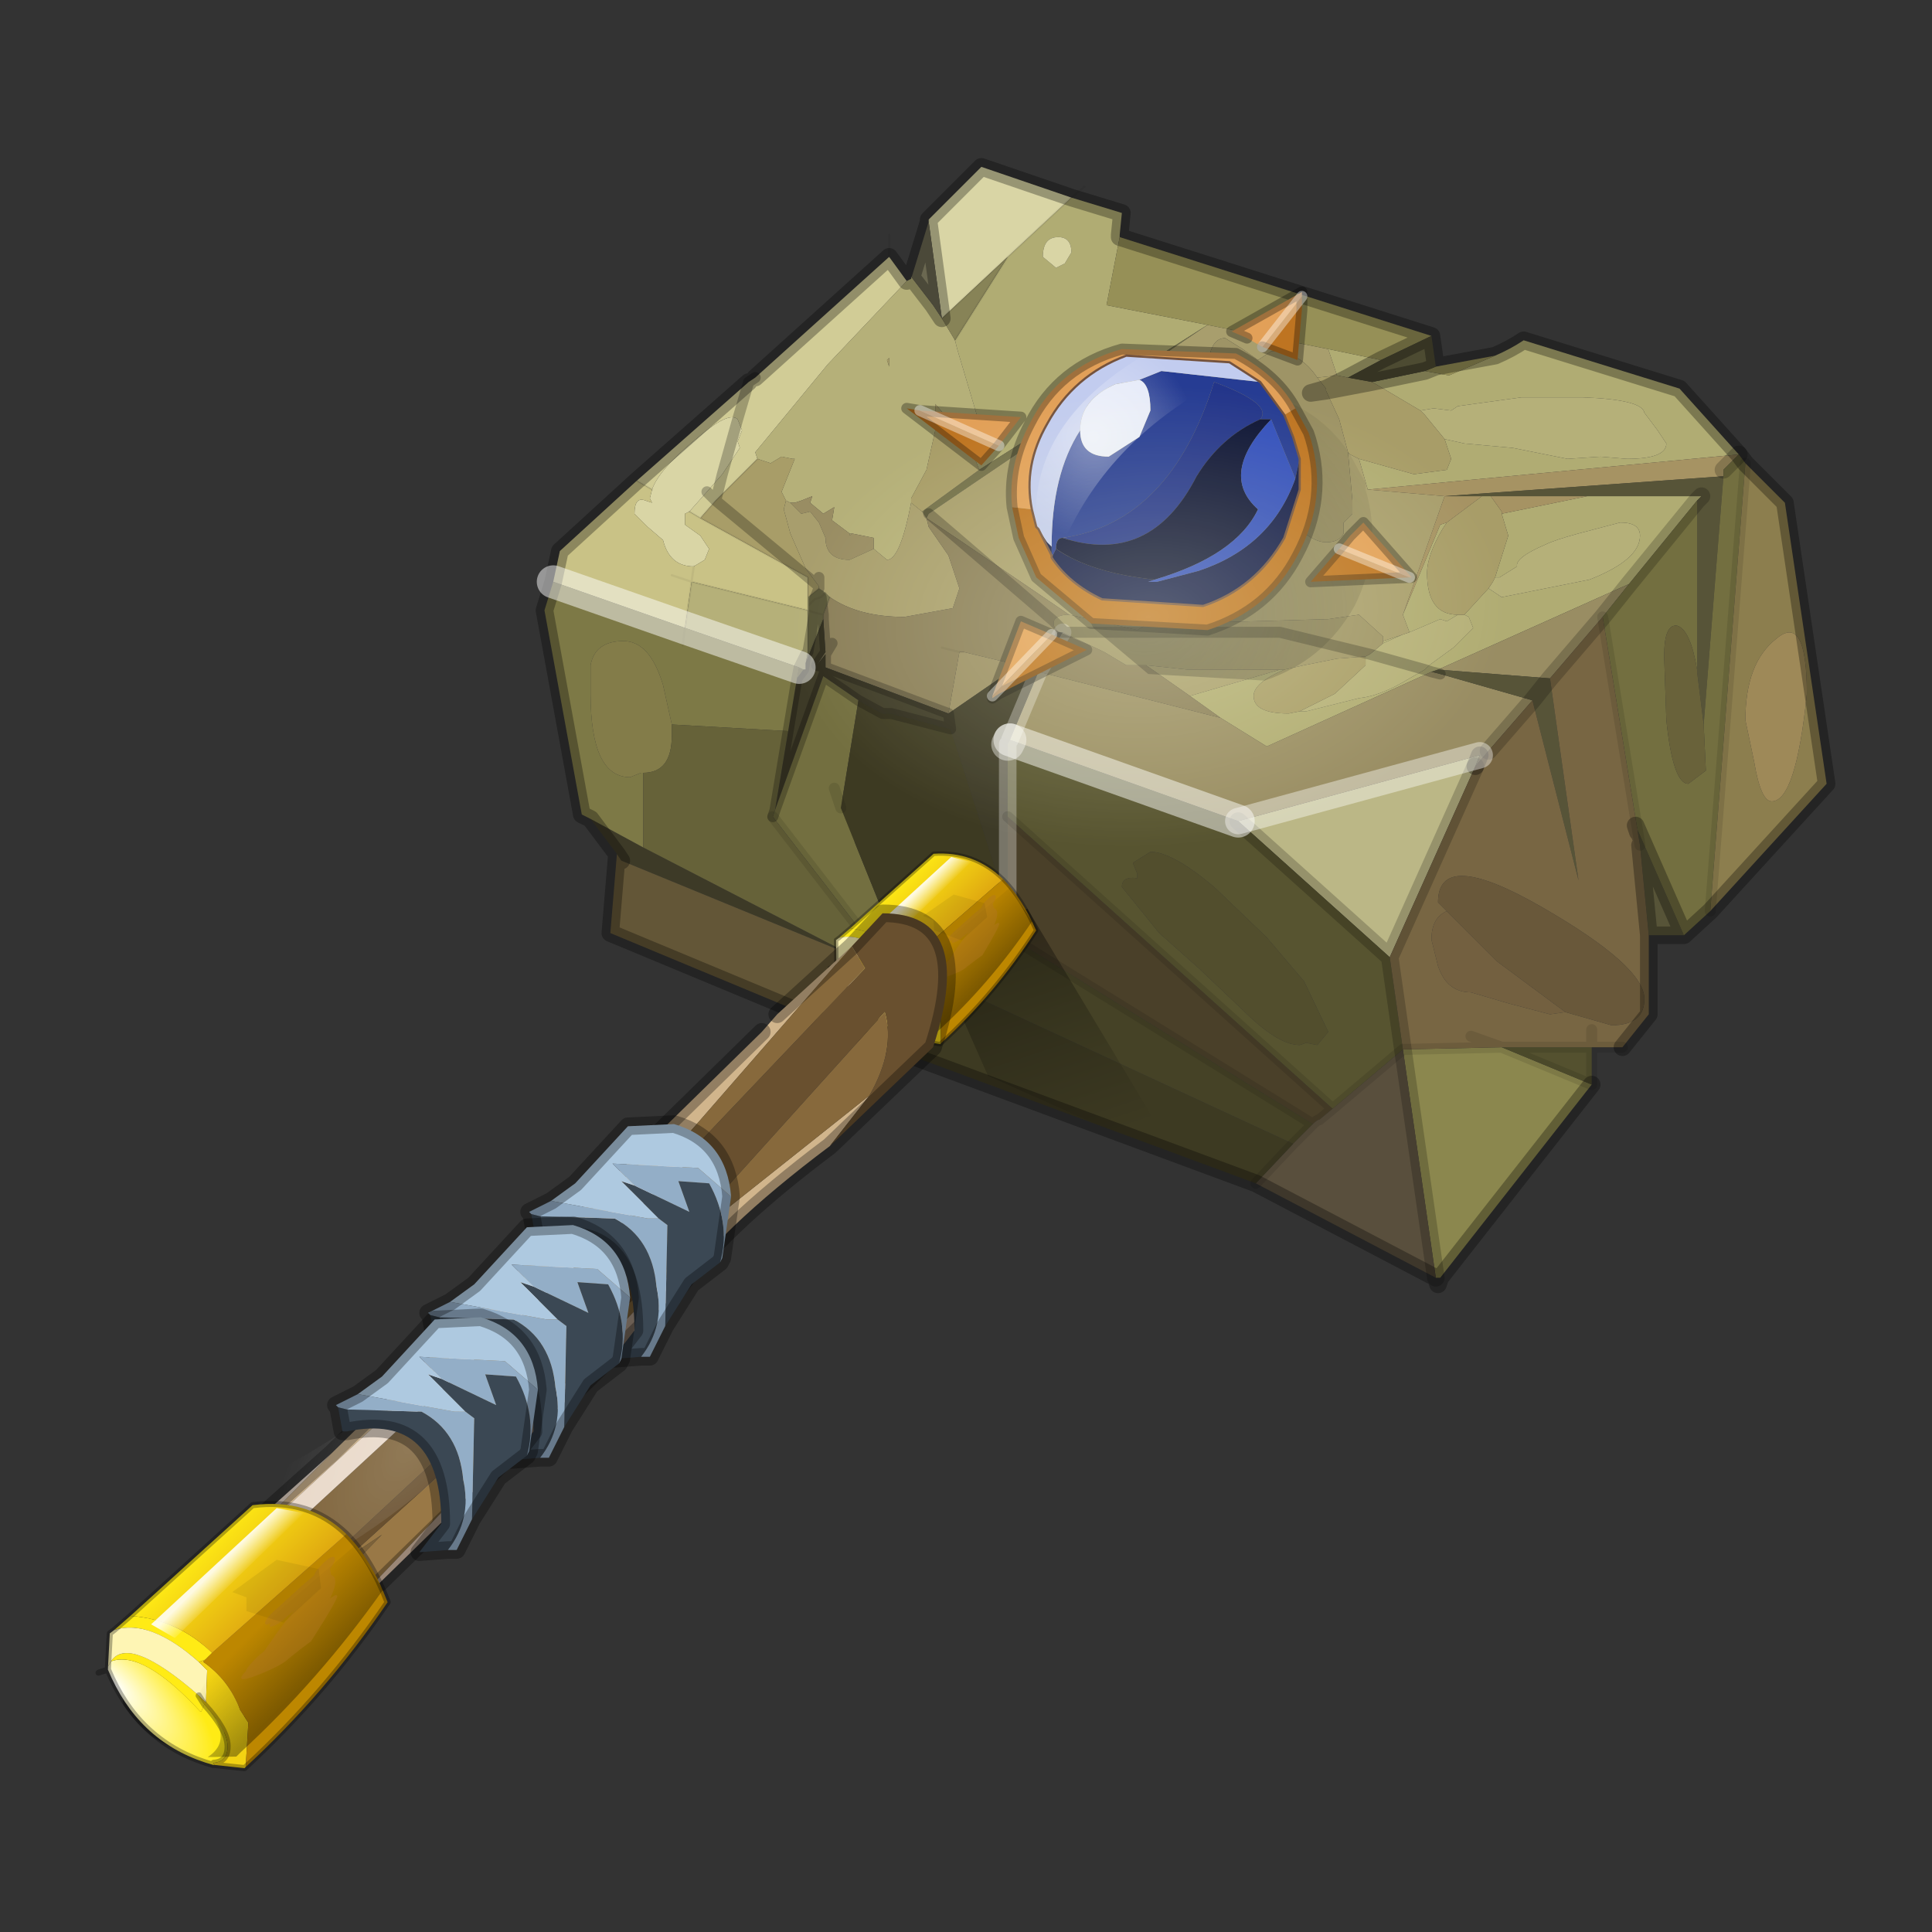 <?xml version="1.0" encoding="UTF-8" standalone="no"?>
<svg xmlns:xlink="http://www.w3.org/1999/xlink" height="440.0px" width="440.0px" xmlns="http://www.w3.org/2000/svg">
  <rect width="100%" height="100%" fill="#333333" stroke="none"/>
  <g transform="matrix(10.0, 0.0, 0.0, 10.0, 0.0, 0.0)">
    <use height="44.0" transform="matrix(1.0, 0.0, 0.0, 1.0, 0.0, 0.0)" width="44.0" xlink:href="#shape0"/>
    <use height="18.0" transform="matrix(0.183, 0.183, 0.173, -0.173, 18.52, 21.857)" width="13.4" xlink:href="#sprite0"/>
    <use height="19.25" transform="matrix(1.0, 0.0, 0.0, 1.0, 2.7, 20.6)" width="19.05" xlink:href="#shape5"/>
    <use height="18.0" transform="matrix(0.237, 0.237, 0.255, -0.255, 1.739, 37.866)" width="13.4" xlink:href="#sprite0"/>
    <use height="31.1" transform="matrix(1.0, 0.0, 0.0, 1.0, 7.45, 4.45)" width="34.15" xlink:href="#shape6"/>
  </g>
  <defs>
    <g id="shape0" transform="matrix(1.0, 0.0, 0.0, 1.0, 0.0, 0.0)">
      <path d="M44.0 44.0 L0.0 44.0 0.0 0.0 44.0 0.0 44.0 44.0" fill="#33cc33" fill-opacity="0.0" fill-rule="evenodd" stroke="none"/>
      <path d="M19.25 19.2 Q18.75 19.2 18.75 18.7 18.75 18.2 19.25 18.2 19.75 18.2 19.75 18.7 19.75 19.2 19.25 19.2" fill="#635f37" fill-rule="evenodd" stroke="none"/>
      <path d="M30.05 25.5 Q30.0 25.5 29.9 25.6 30.0 25.5 30.05 25.5 M18.15 15.45 L18.2 15.2 18.3 15.25 18.15 15.45" fill="#6d6a3d" fill-rule="evenodd" stroke="none"/>
      <path d="M36.25 24.7 L32.8 29.1 32.7 29.1 31.95 23.9 34.2 23.85 36.25 24.7" fill="#8b874e" fill-rule="evenodd" stroke="none"/>
      <path d="M34.05 8.1 Q34.4 7.95 34.7 7.75 L38.25 8.85 39.6 10.35 31.15 11.15 30.95 10.45 32.2 10.8 32.95 10.7 33.05 10.45 32.9 10.0 33.35 10.1 34.45 10.2 35.7 10.45 36.45 10.4 37.05 10.45 Q37.95 10.45 37.95 10.1 L37.75 9.8 37.45 9.4 Q37.4 9.1 36.05 9.05 L34.65 9.05 33.2 9.25 33.05 9.35 32.65 9.3 32.35 9.35 31.25 8.7 32.45 8.45 33.0 8.55 34.05 8.1 M30.45 8.55 L30.25 7.95 31.45 8.2 30.7 8.6 30.45 8.55 M31.5 14.6 L31.95 14.45 31.5 14.65 31.5 14.6 M32.1 14.4 L31.95 14.0 32.8 11.95 32.95 11.9 32.85 12.05 Q32.5 12.65 32.5 13.05 32.5 14.0 33.2 14.0 L32.95 14.15 32.8 14.1 32.45 14.25 32.1 14.4 M36.15 11.3 L38.75 11.3 38.65 11.4 37.1 13.3 32.75 15.25 32.6 15.3 32.45 15.25 32.6 15.3 28.85 17.0 27.8 16.35 27.1 15.85 29.15 15.25 29.25 15.25 Q28.55 15.55 28.55 15.85 28.55 16.25 29.35 16.25 L29.6 16.2 29.75 16.2 30.95 15.9 Q31.45 15.85 32.1 15.45 L32.45 15.25 32.55 15.15 33.1 14.75 33.55 14.3 33.45 14.05 33.35 14.0 33.9 13.4 34.2 13.6 36.2 13.2 Q37.35 12.75 37.35 12.2 37.35 11.9 36.9 11.9 L35.95 12.15 Q35.4 12.3 35.2 12.4 34.5 12.7 34.55 12.9 L34.15 13.15 34.05 13.15 34.35 12.2 34.2 11.7 36.15 11.3 M23.75 5.85 L24.05 6.1 24.25 6.0 24.4 5.75 Q24.4 5.4 24.1 5.4 23.75 5.4 23.75 5.85 M21.75 7.75 L22.95 5.85 24.4 4.5 25.55 4.85 25.5 5.35 25.5 5.4 25.2 6.95 27.5 7.4 22.3 10.7 22.05 10.05 22.1 10.05 22.35 9.8 21.8 7.95 21.75 7.75" fill="#b0ac73" fill-rule="evenodd" stroke="none"/>
      <path d="M33.6 17.45 L31.65 21.8 28.2 18.7 33.7 17.2 33.6 17.45" fill="#bbb786" fill-rule="evenodd" stroke="none"/>
      <path d="M21.15 5.0 L22.35 3.8 24.4 4.5 22.95 5.85 21.45 7.25 21.15 5.05 21.15 5.0 M23.75 5.85 Q23.75 5.4 24.1 5.4 24.4 5.4 24.4 5.75 L24.25 6.0 24.05 6.1 23.75 5.85 M16.8 9.55 L16.9 9.8 16.8 10.05 16.85 10.2 16.45 10.8 16.1 11.2 15.7 11.65 15.6 11.7 15.6 11.95 15.95 12.2 16.15 12.5 16.05 12.75 15.8 12.9 Q15.25 12.9 15.1 12.3 L14.75 12.0 14.45 11.7 Q14.45 11.3 14.7 11.4 L14.85 11.45 14.8 11.35 14.85 11.15 Q15.0 10.7 15.85 10.0 16.6 9.35 16.8 9.55 L16.45 10.8 16.8 9.55" fill="#d9d5a5" fill-rule="evenodd" stroke="none"/>
      <path d="M14.5 10.95 L17.05 8.7 17.2 8.6 20.25 5.85 20.65 6.4 18.85 8.3 17.2 10.3 17.25 10.45 16.3 11.4 16.45 10.8 16.3 11.4 16.1 11.2 16.3 11.4 15.95 11.8 15.7 11.65 16.1 11.2 16.45 10.8 16.85 10.2 16.8 10.05 16.9 9.8 16.8 9.55 Q16.6 9.35 15.85 10.0 15.0 10.7 14.85 11.15 L14.5 10.95 M17.05 8.7 L16.8 9.55 17.05 8.7" fill="#d1cc96" fill-rule="evenodd" stroke="none"/>
      <path d="M31.95 14.45 L32.1 14.4 32.45 14.25 32.8 14.1 32.95 14.15 33.2 14.0 33.35 14.0 33.45 14.05 33.55 14.3 33.1 14.75 32.55 15.15 32.45 15.25 32.1 15.45 Q31.45 15.85 30.95 15.9 L29.75 16.2 29.6 16.2 30.4 15.8 31.1 15.15 31.1 14.95 31.2 14.9 32.45 15.25 31.2 14.9 31.5 14.65 31.95 14.45 M32.35 9.35 L32.65 9.3 33.05 9.35 33.2 9.25 34.65 9.05 36.05 9.05 Q37.4 9.1 37.45 9.4 L37.75 9.8 37.95 10.1 Q37.95 10.45 37.05 10.45 L36.45 10.4 35.7 10.45 34.45 10.2 33.35 10.1 32.9 10.0 32.45 9.45 32.35 9.35 M33.9 13.4 L34.0 13.25 34.05 13.15 34.15 13.15 34.55 12.9 Q34.5 12.7 35.2 12.4 35.4 12.3 35.95 12.15 L36.9 11.9 Q37.35 11.9 37.35 12.2 37.35 12.75 36.2 13.2 L34.2 13.6 33.9 13.4 M20.75 6.35 L20.75 6.3 21.25 6.95 21.45 7.25 21.75 7.75 21.8 7.95 22.35 9.8 22.1 10.05 22.05 10.05 21.6 9.55 21.3 9.2 21.3 9.8 21.1 10.7 20.75 11.35 20.75 11.45 Q20.5 12.75 20.2 12.75 L19.9 12.5 19.9 12.25 19.4 12.15 19.35 12.15 18.95 11.85 19.0 11.55 18.75 11.7 18.45 11.45 18.5 11.3 18.25 11.4 18.1 11.45 18.0 11.45 17.9 11.4 17.8 11.2 18.1 10.45 18.05 10.45 17.8 10.4 17.55 10.55 17.25 10.45 17.2 10.3 18.85 8.3 20.65 6.4 20.75 6.35 M20.25 8.35 L20.25 8.15 20.2 8.2 20.25 8.35 20.25 8.45 20.25 8.35 M15.75 13.25 L18.4 13.9 18.4 14.85 18.35 14.9 18.2 15.2 18.35 14.9 18.4 14.85 18.35 15.1 18.35 15.25 18.3 15.25 18.2 15.2 15.6 14.3 15.75 13.25 M18.3 15.25 L18.35 14.9 18.3 15.25" fill="#b5b079" fill-rule="evenodd" stroke="none"/>
      <path d="M32.75 15.25 L37.1 13.3 36.5 14.05 35.3 15.45 32.75 15.25 M32.6 15.3 L32.8 15.35 34.9 15.95 33.9 17.1 33.6 17.45 33.7 17.2 28.2 18.7 23.0 16.85 23.65 15.3 27.8 16.35 28.85 17.0 32.6 15.3 M20.25 8.35 L20.25 8.45 20.25 8.35 M18.0 11.45 L18.1 11.45 18.25 11.4 18.5 11.3 18.45 11.45 18.75 11.7 19.0 11.55 18.95 11.85 19.35 12.15 19.35 12.2 19.4 12.15 19.9 12.25 19.9 12.5 19.35 12.75 Q18.8 12.75 18.8 12.25 L18.65 11.9 18.45 11.65 18.25 11.7 18.0 11.45 M21.6 16.25 L21.85 14.85 21.95 14.85 23.2 15.15 21.6 16.25" fill="#998d63" fill-rule="evenodd" stroke="none"/>
      <path d="M27.5 7.4 L21.15 11.7 21.1 11.8 21.0 11.65 22.3 10.7 27.5 7.4 M18.9 13.6 L18.75 14.0 18.75 14.1 18.75 14.0 18.75 14.1 18.35 15.1 18.4 14.85 18.4 13.9 18.4 13.8 18.4 13.6 18.65 13.4 18.8 13.5 18.85 13.55 18.9 13.6 M18.7 13.6 L18.8 13.5 18.7 13.6 18.75 14.0 18.7 13.6 18.55 13.65 18.7 13.6 M18.55 13.95 L18.55 13.65 18.65 13.4 18.55 13.65 18.55 13.95 18.75 14.0 18.55 13.95 18.4 13.9 18.55 13.95 18.4 14.85 18.55 13.95 M18.55 13.65 L18.4 13.8 18.55 13.65" fill="#73704a" fill-rule="evenodd" stroke="none"/>
      <path d="M30.0 8.6 Q29.6 8.0 28.95 8.0 L28.65 8.2 28.3 7.95 27.9 7.7 Q27.5 7.7 27.5 8.6 L27.8 9.5 28.35 10.65 Q29.6 12.35 30.2 12.35 30.5 12.35 30.6 12.15 L30.6 11.9 30.8 11.7 30.8 11.4 30.7 10.3 30.75 10.35 30.95 10.45 31.15 11.15 32.9 11.3 31.95 14.0 32.1 14.4 31.95 14.45 31.5 14.6 31.5 14.5 30.95 14.0 30.25 14.1 26.75 14.2 26.65 14.1 26.45 14.0 Q26.3 14.0 26.15 14.2 L25.9 14.35 25.05 14.15 24.35 14.0 21.85 12.3 21.15 11.7 21.85 12.3 21.1 11.8 21.15 11.7 27.5 7.4 30.25 7.95 30.45 8.55 30.0 8.6 M26.1 15.15 L27.05 15.25 28.15 15.25 29.15 15.25 27.1 15.85 26.1 15.15 M17.9 11.4 L18.0 11.45 18.25 11.7 18.45 11.65 18.65 11.9 18.8 12.25 Q18.8 12.75 19.35 12.75 L19.9 12.5 20.2 12.75 Q20.5 12.75 20.75 11.45 L21.0 11.65 21.1 11.8 21.15 12.0 21.6 12.65 21.85 13.4 21.7 13.85 20.6 14.05 Q19.55 14.05 18.9 13.6 L18.85 13.55 18.8 13.5 18.65 13.4 18.65 13.35 18.35 12.95 18.0 12.15 17.85 11.6 17.9 11.4 M19.35 12.15 L19.4 12.15 19.35 12.2 19.35 12.15 M18.65 13.15 L18.65 13.35 18.65 13.15" fill="#a89e6d" fill-rule="evenodd" stroke="none"/>
      <path d="M12.6 13.25 L12.75 12.55 14.5 10.95 14.85 11.15 14.8 11.35 14.85 11.45 14.7 11.4 Q14.45 11.3 14.45 11.7 L14.75 12.0 15.1 12.3 Q15.25 12.9 15.8 12.9 L16.05 12.75 16.15 12.5 15.95 12.2 15.6 11.95 15.6 11.7 15.7 11.65 15.95 11.8 18.4 13.15 18.4 13.6 18.4 13.8 18.4 13.9 15.75 13.25 15.6 14.3 12.6 13.25 M15.75 13.25 L15.8 12.9 15.75 13.25 15.3 13.1 15.75 13.25" fill="#c9c286" fill-rule="evenodd" stroke="none"/>
      <path d="M21.85 12.3 L24.35 14.0 Q24.05 14.0 24.0 14.15 L21.85 12.3 24.0 14.15 24.0 14.25 24.1 14.4 23.2 15.15 21.95 14.85 21.85 14.85 21.6 16.25 18.8 15.2 18.8 15.15 18.8 14.9 18.6 15.15 18.8 14.85 18.75 14.1 18.75 14.0 18.9 13.6 Q19.55 14.05 20.6 14.05 L21.7 13.85 21.85 13.4 21.6 12.65 21.15 12.0 21.1 11.8 21.85 12.3 M26.1 15.15 L27.1 15.85 27.8 16.35 23.65 15.3 24.2 14.4 25.15 14.85 25.4 15.0 25.65 15.15 26.1 15.15 M18.95 14.65 L18.8 14.9 18.8 14.85 18.8 14.9 18.95 14.65 M21.45 14.75 L21.85 14.85 21.45 14.75 M18.75 15.4 L18.8 15.25 18.75 15.4" fill="#8a7e59" fill-rule="evenodd" stroke="none"/>
      <path d="M30.0 8.6 L30.45 8.55 30.7 8.6 30.2 8.85 30.7 8.6 31.25 8.7 30.2 8.9 31.25 8.7 32.35 9.35 32.45 9.45 32.9 10.0 33.05 10.45 32.95 10.7 32.2 10.8 30.95 10.45 30.75 10.35 30.7 10.3 30.5 9.55 30.2 8.9 30.2 8.85 30.0 8.6 M33.75 11.3 L33.9 11.3 33.95 11.3 34.2 11.65 34.2 11.7 34.35 12.2 34.05 13.15 34.0 13.25 33.9 13.4 33.35 14.0 33.2 14.0 Q32.5 14.0 32.5 13.05 32.5 12.65 32.85 12.05 L32.95 11.9 33.75 11.3 M29.25 15.25 L29.7 15.15 30.45 15.0 31.1 14.95 31.1 15.15 30.4 15.8 29.6 16.2 29.35 16.25 Q28.55 16.25 28.55 15.85 28.55 15.55 29.25 15.25 M22.05 10.05 L22.3 10.7 21.0 11.65 20.75 11.45 20.75 11.35 21.1 10.7 21.3 9.8 21.3 9.2 21.6 9.55 22.05 10.05 M20.25 8.35 L20.2 8.2 20.25 8.15 20.25 8.35 M17.25 10.45 L17.55 10.55 17.8 10.4 18.05 10.45 18.1 10.45 17.8 11.2 17.9 11.4 17.85 11.6 18.0 12.15 18.35 12.95 18.65 13.35 16.3 11.4 18.65 13.35 18.65 13.4 18.4 13.6 18.4 13.15 15.95 11.8 16.3 11.4 17.25 10.45 M18.65 13.4 L18.65 13.35 18.65 13.4" fill="#a89d68" fill-rule="evenodd" stroke="none"/>
      <path d="M21.75 7.75 L21.45 7.25 22.95 5.85 21.75 7.75" fill="#878357" fill-rule="evenodd" stroke="none"/>
      <path d="M31.95 14.0 L32.9 11.3 31.15 11.15 39.6 10.35 39.25 10.7 39.2 10.85 39.25 10.7 39.25 10.85 39.2 10.85 32.9 11.3 33.75 11.3 32.95 11.9 32.8 11.95 31.95 14.0 M33.95 11.3 L36.15 11.3 34.2 11.7 34.2 11.65 33.95 11.3" fill="#a69363" fill-rule="evenodd" stroke="none"/>
      <path d="M30.25 7.95 L27.5 7.4 25.2 6.95 25.5 5.4 32.6 7.65 31.45 8.2 30.25 7.95 M32.45 8.45 L32.7 8.35 34.05 8.1 33.0 8.55 32.45 8.45" fill="#969057" fill-rule="evenodd" stroke="none"/>
      <path d="M30.7 10.3 L30.8 11.4 30.8 11.7 30.6 11.9 30.6 12.15 Q30.5 12.35 30.2 12.35 29.6 12.35 28.35 10.65 L27.8 9.5 27.5 8.6 Q27.5 7.7 27.9 7.7 L28.3 7.95 28.65 8.2 28.95 8.0 Q29.6 8.0 30.0 8.6 L30.2 8.85 30.2 8.9 30.5 9.55 30.7 10.3 M24.35 14.0 L25.05 14.15 25.9 14.35 26.15 14.2 Q26.3 14.0 26.45 14.0 L26.65 14.1 26.75 14.2 30.25 14.1 30.95 14.0 31.5 14.5 31.5 14.6 31.5 14.65 31.2 14.9 31.1 14.95 30.45 15.0 29.7 15.15 29.25 15.25 29.15 15.25 28.15 15.25 27.05 15.25 26.1 15.15 25.65 15.15 25.4 15.0 25.15 14.85 24.2 14.4 24.15 14.4 24.25 14.4 29.15 14.4 31.2 14.9 29.15 14.4 24.25 14.4 24.15 14.4 24.1 14.4 24.0 14.25 24.0 14.15 Q24.05 14.0 24.35 14.0 M30.2 8.85 L29.85 8.95 30.2 8.9 29.85 8.95 30.2 8.85 M24.25 14.4 L24.0 14.15 24.25 14.4" fill="#9e9466" fill-rule="evenodd" stroke="none"/>
      <path d="M21.15 5.05 L21.45 7.25 21.25 6.95 20.75 6.3 20.75 6.35 21.15 5.05" fill="#6b6851" fill-rule="evenodd" stroke="none"/>
      <path d="M30.7 8.6 L31.45 8.2 32.6 7.65 32.7 8.35 32.45 8.45 31.25 8.7 30.7 8.6" fill="#4d4b32" fill-rule="evenodd" stroke="none"/>
      <path d="M38.35 21.3 L38.6 21.75 38.35 21.3 37.55 21.3 37.35 19.25 37.3 18.95 37.25 18.8 38.35 21.3 M33.95 11.3 L33.9 11.3 33.75 11.3 32.9 11.3 39.2 10.85 39.25 10.85 38.8 16.5 38.65 15.3 38.65 15.25 38.65 11.4 38.75 11.3 36.15 11.3 33.95 11.3 M32.6 15.3 L32.75 15.25 35.3 15.45 34.9 15.95 35.3 15.45 35.95 20.05 34.9 15.95 32.8 15.35 32.6 15.3 M39.25 10.7 L39.2 10.85 39.25 10.7" fill="#575438" fill-rule="evenodd" stroke="none"/>
      <path d="M14.05 19.45 L13.45 18.65 14.65 19.3 19.3 21.7 19.75 21.9 14.15 19.6 14.05 19.45 M24.15 14.4 L24.2 14.4 23.65 15.3 23.0 16.85 22.95 16.95 22.95 18.6 22.95 20.65 21.65 16.6 20.3 16.25 20.1 16.25 19.55 15.95 18.75 15.4 17.65 18.45 17.95 16.65 18.15 15.45 18.3 15.25 18.35 15.25 18.35 15.1 18.75 14.1 18.8 14.85 18.6 15.15 18.8 14.9 18.8 15.15 18.6 15.15 18.8 15.15 18.8 15.2 21.6 16.25 21.65 16.6 21.6 16.25 23.2 15.15 24.1 14.4 24.15 14.4 M18.6 15.15 L18.8 15.2 18.8 15.25 18.8 15.2 18.6 15.15 M18.75 15.4 L18.8 15.25 18.75 15.4" fill="#3d3a27" fill-rule="evenodd" stroke="none"/>
      <path d="M36.25 23.85 L36.25 24.7 34.2 23.85 36.25 23.85" fill="#54512f" fill-rule="evenodd" stroke="none"/>
      <path d="M30.05 25.5 Q30.0 25.5 29.9 25.6 L23.1 21.4 23.2 21.4 22.95 20.65 22.95 18.6 30.35 25.25 30.05 25.5" fill="#4a4029" fill-rule="evenodd" stroke="none"/>
      <path d="M29.9 25.6 L29.45 26.05 20.7 22.0 23.1 21.4 29.9 25.6" fill="#454226" fill-rule="evenodd" stroke="none"/>
      <path d="M39.6 10.35 L39.75 10.55 38.95 20.75 38.35 21.3 37.25 18.8 37.3 18.95 36.5 14.05 37.1 13.3 38.65 11.4 38.65 15.25 Q38.5 14.35 38.2 14.25 37.9 14.2 37.9 14.95 L37.95 16.4 Q38.1 17.85 38.45 17.85 L38.85 17.55 38.8 16.5 39.25 10.85 39.25 10.7 39.6 10.35 M20.15 21.9 L17.6 18.6 17.65 18.45 18.75 15.4 19.55 15.95 19.15 18.4 20.6 22.0 20.15 21.9 20.6 22.0 20.3 22.05 20.15 21.9 M19.0 17.95 L19.15 18.4 19.0 17.95" fill="#736f40" fill-rule="evenodd" stroke="none"/>
      <path d="M19.55 23.6 L13.9 21.25 14.05 19.45 14.15 19.6 19.75 21.9 19.3 21.7 20.15 21.9 20.3 22.05 19.55 23.6" fill="#635637" fill-rule="evenodd" stroke="none"/>
      <path d="M13.45 18.65 L13.25 18.55 12.4 13.9 12.6 13.25 15.6 14.3 15.55 14.7 15.6 14.3 18.2 15.2 18.15 15.45 17.95 16.65 15.3 16.5 15.1 15.6 Q14.8 14.6 14.2 14.6 13.55 14.6 13.45 15.15 L13.45 15.8 Q13.45 17.7 14.35 17.7 L14.6 17.6 14.65 17.6 14.65 19.3 13.45 18.65" fill="#7d7946" fill-rule="evenodd" stroke="none"/>
      <path d="M14.65 17.6 L14.6 17.6 14.35 17.7 Q13.45 17.7 13.45 15.8 L13.45 15.15 Q13.55 14.6 14.2 14.6 14.8 14.6 15.1 15.6 L15.3 16.5 15.3 16.75 Q15.3 17.6 14.65 17.6" fill="#837c49" fill-rule="evenodd" stroke="none"/>
      <path d="M15.3 16.5 L17.95 16.65 17.65 18.45 17.6 18.6 20.15 21.9 19.3 21.7 14.65 19.3 14.65 17.6 Q15.3 17.6 15.3 16.75 L15.3 16.5" fill="#666239" fill-rule="evenodd" stroke="none"/>
      <path d="M32.7 29.1 L28.6 26.95 29.45 26.05 29.9 25.6 Q30.0 25.5 30.05 25.5 L30.35 25.25 31.95 23.9 32.7 29.1" fill="#594f3d" fill-rule="evenodd" stroke="none"/>
      <path d="M31.65 21.8 L31.95 23.9 30.35 25.25 22.95 18.6 22.95 16.95 23.0 16.85 28.2 18.7 31.65 21.8 M29.7 22.35 L28.85 21.35 27.65 20.2 Q26.7 19.4 26.2 19.4 L25.8 19.65 25.9 19.9 25.9 20.0 Q25.55 19.95 25.55 20.2 L26.4 21.25 27.3 22.05 28.3 23.0 Q29.1 23.8 29.6 23.8 L29.75 23.75 30.0 23.8 30.25 23.5 29.7 22.35" fill="#575430" fill-rule="evenodd" stroke="none"/>
      <path d="M29.7 22.35 L30.25 23.5 30.0 23.8 29.75 23.75 29.6 23.8 Q29.1 23.8 28.3 23.0 L27.3 22.05 26.4 21.25 25.55 20.2 Q25.55 19.95 25.9 20.0 L25.9 19.9 25.8 19.65 26.2 19.4 Q26.7 19.4 27.65 20.2 L28.85 21.35 29.7 22.35" fill="#524e2d" fill-rule="evenodd" stroke="none"/>
      <path d="M37.55 21.3 L37.55 23.1 36.95 23.85 36.25 23.85 34.2 23.85 31.95 23.9 31.65 21.8 33.6 17.45 33.9 17.1 34.9 15.95 35.95 20.05 35.3 15.45 36.5 14.05 37.3 18.95 37.35 19.25 37.55 21.3 M33.5 23.6 L34.2 23.85 33.5 23.6 M32.95 20.75 Q32.6 20.9 32.6 21.4 L32.75 22.0 Q32.95 22.6 33.5 22.6 L34.35 22.85 35.3 23.1 35.65 23.05 36.7 23.35 Q37.45 23.35 37.45 22.75 37.45 22.0 35.1 20.65 32.75 19.3 32.75 20.55 L32.95 20.75 M36.25 23.45 L36.25 23.85 36.25 23.45" fill="#786643" fill-rule="evenodd" stroke="none"/>
      <path d="M41.15 15.8 Q41.15 13.95 40.45 14.55 39.75 15.1 39.75 16.4 L39.95 17.35 Q40.1 18.25 40.35 18.25 40.9 18.25 41.15 15.8 M39.75 10.55 L40.65 11.45 41.6 17.85 38.95 20.75 39.75 10.55" fill="#8c7e4e" fill-rule="evenodd" stroke="none"/>
      <path d="M35.65 23.05 L35.3 23.1 34.35 22.85 33.5 22.6 Q32.95 22.6 32.75 22.0 L32.6 21.4 Q32.6 20.9 32.95 20.75 L34.1 21.9 35.65 23.05" fill="#736040" fill-rule="evenodd" stroke="none"/>
      <path d="M35.65 23.05 L34.1 21.9 32.95 20.75 32.75 20.55 Q32.75 19.3 35.1 20.65 37.45 22.0 37.45 22.75 37.45 23.35 36.7 23.35 L35.65 23.05" fill="#69583a" fill-rule="evenodd" stroke="none"/>
      <path d="M38.65 15.25 L38.65 15.3 38.8 16.5 38.85 17.55 38.45 17.85 Q38.1 17.85 37.95 16.4 L37.9 14.95 Q37.9 14.2 38.2 14.25 38.5 14.35 38.65 15.25" fill="#69623a" fill-rule="evenodd" stroke="none"/>
      <path d="M41.15 15.8 Q40.9 18.25 40.35 18.25 40.1 18.25 39.95 17.35 L39.75 16.4 Q39.75 15.1 40.45 14.55 41.15 13.95 41.15 15.8" fill="#9e8958" fill-rule="evenodd" stroke="none"/>
      <path d="M28.6 26.95 L19.55 23.6 20.3 22.05 20.6 22.0 20.7 22.0 29.45 26.05 28.6 26.95 M23.1 21.4 L20.7 22.0 20.6 22.0 19.15 18.4 19.55 15.95 20.1 16.25 20.3 16.25 21.65 16.6 22.95 20.65 23.2 21.4 23.1 21.4" fill="#3d3a22" fill-rule="evenodd" stroke="none"/>
      <path d="M34.05 8.1 Q34.4 7.95 34.7 7.75 L38.25 8.85 39.6 10.35 39.75 10.55 40.65 11.45 41.6 17.85 38.95 20.75 38.35 21.3 37.55 21.3 37.55 23.1 36.95 23.85 M36.25 24.7 L32.8 29.1 32.75 29.25 32.7 29.1 28.6 26.95 19.55 23.6 13.9 21.25 14.05 19.45 13.45 18.65 13.25 18.55 12.4 13.9 12.6 13.25 12.75 12.55 14.5 10.95 17.05 8.7 M17.2 8.6 L20.25 5.85 20.65 6.4 M30.2 8.9 L29.85 8.95 30.2 8.85 30.7 8.6 31.45 8.2 M31.25 8.7 L32.45 8.45 32.7 8.35 32.6 7.65 31.45 8.2 M30.2 8.9 L31.25 8.7 M34.05 8.1 L32.7 8.35 M37.35 19.25 L37.55 21.3 M38.35 21.3 L37.25 18.8 37.3 18.95 M33.6 17.45 L33.7 17.2 M32.7 29.1 L32.8 29.1 M21.15 5.0 L22.35 3.8 24.4 4.5 M21.45 7.25 L21.15 5.05 20.75 6.35 20.75 6.3 21.25 6.95 21.45 7.25 M25.5 5.4 L25.5 5.35 25.55 4.85 24.4 4.5 M14.15 19.6 L14.05 19.45 M32.6 7.65 L25.5 5.4" fill="none" stroke="#000000" stroke-linecap="round" stroke-linejoin="round" stroke-opacity="0.302" stroke-width="0.4"/>
      <path d="M38.75 11.3 L38.65 11.4 M37.1 13.3 L38.65 11.4 M34.9 15.95 L35.3 15.45 M39.25 10.7 L39.6 10.35 M36.5 14.05 L35.3 15.45 M34.9 15.95 L33.9 17.1 M33.6 17.45 L31.65 21.8 31.95 23.9 32.7 29.1 M36.5 14.05 L37.1 13.3 M28.2 18.7 L31.65 21.8" fill="none" stroke="#000000" stroke-linecap="round" stroke-linejoin="round" stroke-opacity="0.2" stroke-width="0.4"/>
      <path d="M23.0 16.85 L22.95 16.95" fill="none" stroke="#ffffff" stroke-linecap="round" stroke-linejoin="round" stroke-opacity="0.4" stroke-width="0.75"/>
      <path d="M33.7 17.2 L28.2 18.7" fill="none" stroke="#ffffff" stroke-linecap="round" stroke-linejoin="round" stroke-opacity="0.4" stroke-width="0.6"/>
      <path d="M20.25 5.85 L20.25 5.35 M24.4 4.5 L24.7 4.25 M21.75 7.75 L22.95 5.85 21.45 7.25 M24.4 4.5 L22.95 5.85 M21.15 5.05 L21.15 5.0 M18.9 13.6 L18.75 14.0 18.75 14.1 18.35 15.1 18.35 15.25 M16.3 11.4 L17.25 10.45 M15.7 11.65 L15.95 11.8 16.3 11.4 M15.8 12.9 L15.75 13.25 18.4 13.9 18.4 13.8 18.4 13.6 18.4 13.15 15.95 11.8 M14.85 11.15 L14.5 10.95 M15.6 14.3 L15.75 13.25 15.3 13.1 M15.6 14.3 L15.55 14.7 M18.8 13.5 L18.7 13.6 M18.55 13.65 L18.7 13.6 M18.55 13.95 L18.75 14.0 M18.65 13.4 L18.4 13.6 M18.4 13.8 L18.55 13.65 M18.55 13.95 L18.4 13.9 18.4 14.85 18.35 15.1 M21.85 14.85 L21.45 14.75 M21.95 14.85 L21.85 14.85" fill="none" stroke="#000000" stroke-linecap="round" stroke-linejoin="round" stroke-opacity="0.051" stroke-width="0.05"/>
      <path d="M22.95 18.6 L22.95 20.65 23.2 21.4 M23.65 15.3 L23.0 16.85 M24.2 14.4 L23.65 15.3 M22.95 16.95 L22.95 18.6" fill="none" stroke="#ffffff" stroke-linecap="round" stroke-linejoin="round" stroke-opacity="0.302" stroke-width="0.4"/>
      <path d="M17.05 8.7 L17.2 8.6 M21.15 11.7 L21.85 12.3 24.0 14.15 24.25 14.4 24.15 14.4 M31.2 14.9 L29.15 14.4 24.25 14.4 M32.45 15.25 L31.2 14.9 M32.45 15.25 L32.6 15.3 32.8 15.35 M18.75 14.1 L18.8 14.85 18.8 14.9 18.95 14.65 M16.45 10.8 L16.3 11.4 16.1 11.2 M16.3 11.4 L18.65 13.35 18.65 13.15 M16.8 9.55 L17.05 8.7 M16.8 9.55 L16.45 10.8 M17.95 16.65 L18.15 15.45 18.2 15.2 18.35 14.9 18.4 14.85 18.55 13.95 M17.6 18.6 L17.65 18.45 17.95 16.65 M18.7 13.6 L18.75 14.0 18.75 14.1 M18.65 13.4 L18.55 13.65 18.55 13.95 M18.3 15.25 L18.15 15.45 M18.65 13.35 L18.65 13.4 M18.65 13.35 L18.65 13.4 M18.6 15.15 L18.8 14.85 M18.8 15.15 L18.8 14.9 18.6 15.15 18.8 15.15 18.8 15.2 21.6 16.25 M18.8 15.25 L18.8 15.2 18.6 15.15 M18.35 14.9 L18.3 15.25 M18.75 15.4 L17.65 18.45 M18.75 15.4 L18.8 15.25 18.75 15.4 19.55 15.95 20.1 16.25 20.3 16.25 21.65 16.6 21.6 16.25" fill="none" stroke="#000000" stroke-linecap="round" stroke-linejoin="round" stroke-opacity="0.251" stroke-width="0.25"/>
      <path d="M36.95 23.85 L36.25 23.85 36.25 24.7 34.2 23.85 33.5 23.6 M31.95 23.9 L34.2 23.85 36.25 23.85 36.25 23.45 M37.3 18.95 L37.35 19.25 M37.3 18.95 L36.5 14.05 M29.9 25.6 L29.45 26.05 28.6 26.95 M29.9 25.6 Q30.0 25.5 30.05 25.5 30.0 25.5 29.9 25.6 L23.1 21.4 20.7 22.0 M30.05 25.5 L30.35 25.25 22.95 18.6 M23.2 21.4 L23.1 21.4 M30.35 25.25 L31.95 23.9 M39.75 10.55 L38.95 20.75 M19.3 21.7 L20.15 21.9 17.6 18.6 M19.15 18.4 L19.0 17.95 M20.6 22.0 L20.7 22.0 M20.15 21.9 L20.6 22.0 M19.55 23.6 L20.3 22.05 20.15 21.9 M20.3 22.05 L20.6 22.0" fill="none" stroke="#000000" stroke-linecap="round" stroke-linejoin="round" stroke-opacity="0.102" stroke-width="0.25"/>
      <path d="M23.0 16.85 L28.2 18.7 M18.2 15.2 L15.6 14.3 12.6 13.25" fill="none" stroke="#ffffff" stroke-linecap="round" stroke-linejoin="round" stroke-opacity="0.49" stroke-width="0.75"/>
      <path d="M23.4 20.7 L26.85 26.45 22.5 24.5 21.0 21.1 23.4 20.7" fill="url(#gradient0)" fill-rule="evenodd" stroke="none"/>
      <path d="M26.8 9.1 L29.45 9.2 Q30.35 9.65 30.8 10.45 L31.1 11.0 31.1 11.15 Q31.5 12.5 30.85 13.8 30.15 15.05 28.8 15.5 L26.15 15.35 24.9 14.3 24.45 13.4 24.35 12.7 Q24.25 11.75 24.75 10.8 25.4 9.5 26.8 9.1" fill="url(#gradient1)" fill-rule="evenodd" stroke="none"/>
      <path d="M28.7 8.7 L29.25 9.45 29.45 9.95 29.6 10.45 29.5 10.9 28.95 9.55 28.85 9.55 28.75 9.55 28.7 9.55 Q29.0 9.2 27.65 8.7 26.65 11.9 24.2 12.25 24.05 12.25 24.05 12.5 L23.95 12.7 23.95 12.45 Q23.95 10.8 24.6 9.8 24.6 10.4 25.25 10.4 L25.95 9.95 26.2 9.35 Q26.2 8.75 25.95 8.65 L26.45 8.45 28.7 8.7" fill="#263c93" fill-rule="evenodd" stroke="none"/>
      <path d="M29.65 6.75 L29.65 7.05 29.55 8.2 28.75 7.9 29.65 6.75 M29.25 9.45 L29.5 9.3 29.8 9.85 29.85 10.0 Q30.25 11.35 29.55 12.65 28.9 13.9 27.5 14.35 L24.85 14.2 23.6 13.15 23.2 12.25 23.05 11.55 23.5 11.6 23.6 12.0 23.65 12.05 23.75 12.25 23.95 12.65 23.95 12.75 23.95 12.7 Q24.35 13.3 25.1 13.65 L27.4 13.8 Q28.6 13.4 29.25 12.25 L29.6 11.15 29.6 10.45 29.45 9.95 29.25 9.45 M32.1 13.15 L29.85 13.25 30.5 12.5 32.1 13.15 M22.75 10.15 L22.35 10.6 20.65 9.3 20.95 9.35 22.75 10.15 M22.6 15.85 L23.95 14.45 24.75 14.8 22.75 15.8 22.6 15.9 22.6 15.85" fill="#be7421" fill-rule="evenodd" stroke="none"/>
      <path d="M28.75 7.9 L28.4 7.7 28.05 7.55 29.65 6.65 29.65 6.75 28.75 7.9 M28.7 8.7 L28.0 8.25 25.65 8.1 Q24.45 8.55 23.85 9.65 23.3 10.6 23.5 11.6 L23.05 11.55 Q22.95 10.6 23.45 9.65 24.1 8.35 25.55 7.95 L28.15 8.05 Q29.1 8.55 29.5 9.3 L29.25 9.45 28.7 8.7 M30.5 12.5 L30.75 12.2 31.05 11.9 32.15 13.15 32.1 13.15 30.5 12.5 M22.75 10.15 L20.95 9.35 23.25 9.5 22.75 10.15 M23.95 14.45 L22.6 15.85 23.25 14.15 23.95 14.45" fill="#e2a058" fill-rule="evenodd" stroke="none"/>
      <path d="M23.65 12.05 L23.85 12.35 23.75 12.25 23.65 12.05" fill="#162358" fill-rule="evenodd" stroke="none"/>
      <path d="M23.85 12.35 L23.95 12.45 23.95 12.7 24.05 12.5 Q24.85 13.05 26.3 13.2 L26.15 13.25 26.35 13.25 27.3 13.0 Q28.95 12.45 29.5 10.9 L29.6 10.45 29.6 11.15 29.25 12.25 Q28.6 13.4 27.4 13.8 L25.1 13.65 Q24.35 13.3 23.95 12.7 L23.95 12.65 23.75 12.25 23.85 12.35" fill="#121b4a" fill-rule="evenodd" stroke="none"/>
      <path d="M24.2 12.25 Q26.65 11.9 27.65 8.7 29.0 9.2 28.7 9.55 27.8 9.95 27.25 10.85 26.2 12.9 24.2 12.25" fill="#23358a" fill-rule="evenodd" stroke="none"/>
      <path d="M23.5 11.6 Q23.3 10.6 23.85 9.65 24.45 8.55 25.65 8.1 L28.0 8.25 28.7 8.7 26.45 8.45 25.95 8.65 25.4 8.75 Q24.6 9.1 24.6 9.8 23.95 10.8 23.95 12.45 L23.85 12.35 23.65 12.05 23.6 12.0 23.5 11.6 M23.95 12.7 L23.95 12.75 23.95 12.65 23.95 12.7" fill="#c2ccef" fill-rule="evenodd" stroke="none"/>
      <path d="M24.6 9.8 Q24.6 9.1 25.4 8.75 L25.95 8.65 Q26.2 8.75 26.2 9.35 L25.95 9.95 25.25 10.4 Q24.6 10.4 24.6 9.8" fill="#e4e9f8" fill-rule="evenodd" stroke="none"/>
      <path d="M28.7 9.55 L28.75 9.55 28.85 9.55 28.95 9.55 Q27.75 10.8 28.65 11.6 28.15 12.65 26.3 13.2 24.85 13.05 24.05 12.5 24.05 12.25 24.2 12.25 26.2 12.9 27.25 10.85 27.8 9.95 28.7 9.55" fill="#0d1436" fill-rule="evenodd" stroke="none"/>
      <path d="M28.95 9.55 L29.5 10.9 Q28.95 12.45 27.3 13.0 L26.35 13.25 26.15 13.25 26.3 13.2 Q28.15 12.65 28.65 11.6 27.75 10.8 28.95 9.55" fill="#324fbc" fill-rule="evenodd" stroke="none"/>
      <path d="M23.5 11.6 Q23.3 10.6 23.85 9.65 24.45 8.55 25.65 8.1 L28.0 8.25 28.7 8.7 29.25 9.45 M23.5 11.6 L23.6 12.0 23.65 12.05 M29.6 10.45 L29.45 9.95 29.25 9.45 M29.6 10.45 L29.6 11.15 29.25 12.25 Q28.6 13.4 27.4 13.8 L25.1 13.65 Q24.35 13.3 23.95 12.7 L23.95 12.65 23.75 12.25 23.65 12.05" fill="none" stroke="#74523d" stroke-linecap="round" stroke-linejoin="round" stroke-width="0.05"/>
      <path d="M29.65 6.75 L29.65 7.05 29.55 8.2 28.75 7.9 M28.4 7.7 L28.05 7.55 29.65 6.65 29.65 6.75 M29.5 9.3 Q29.1 8.55 28.15 8.05 L25.55 7.95 Q24.1 8.35 23.45 9.65 22.95 10.6 23.05 11.55 L23.2 12.25 23.6 13.15 24.85 14.2 27.5 14.35 Q28.9 13.9 29.55 12.65 30.25 11.35 29.85 10.0 L29.8 9.85 29.5 9.3 M30.5 12.5 L30.75 12.2 31.05 11.9 32.15 13.15 32.1 13.15 29.85 13.25 30.5 12.5 M20.95 9.35 L20.65 9.3 22.35 10.6 22.75 10.15 M20.95 9.35 L23.25 9.5 22.75 10.15 M22.6 15.85 L22.6 15.9 22.75 15.8 24.75 14.8 23.95 14.45 23.25 14.15 22.6 15.85" fill="none" stroke="#000000" stroke-linecap="round" stroke-linejoin="round" stroke-opacity="0.302" stroke-width="0.25"/>
      <path d="M29.65 6.75 L28.75 7.9 M30.5 12.5 L32.1 13.15 M22.75 10.15 L20.95 9.35 M23.95 14.45 L22.6 15.85" fill="none" stroke="#ffffff" stroke-linecap="round" stroke-linejoin="round" stroke-opacity="0.4" stroke-width="0.25"/>
      <path d="M26.6 7.85 L26.3 7.95 Q23.4 9.55 23.6 12.05 23.75 12.85 24.1 12.65 25.05 10.2 27.55 8.8 27.7 8.1 26.6 7.85" fill="url(#gradient2)" fill-rule="evenodd" stroke="none"/>
    </g>
    <linearGradient gradientTransform="matrix(0.005, 0.002, -0.003, 0.001, 24.6, 23.4)" gradientUnits="userSpaceOnUse" id="gradient0" spreadMethod="pad" x1="-819.2" x2="819.2">
      <stop offset="0.0" stop-color="#000000" stop-opacity="0.38"/>
      <stop offset="0.949" stop-color="#000000" stop-opacity="0.0"/>
      <stop offset="0.98" stop-color="#000000" stop-opacity="0.0"/>
    </linearGradient>
    <radialGradient cx="0" cy="0" gradientTransform="matrix(0.009, 0.0, 0.0, 0.009, 26.05, 13.95)" gradientUnits="userSpaceOnUse" id="gradient1" r="819.2" spreadMethod="pad">
      <stop offset="0.0" stop-color="#000000" stop-opacity="0.322"/>
      <stop offset="0.961" stop-color="#000000" stop-opacity="0.0"/>
      <stop offset="1.0" stop-color="#000000" stop-opacity="0.161"/>
    </radialGradient>
    <radialGradient cx="0" cy="0" gradientTransform="matrix(-0.002, -0.002, -0.002, 0.002, 24.9, 9.95)" gradientUnits="userSpaceOnUse" id="gradient2" r="819.2" spreadMethod="pad">
      <stop offset="0.0" stop-color="#ffffff" stop-opacity="0.412"/>
      <stop offset="1.0" stop-color="#ffffff" stop-opacity="0.0"/>
    </radialGradient>
    <g id="sprite0" transform="matrix(1.0, 0.0, 0.0, 1.0, 0.2, 0.25)">
      <use height="18.0" transform="matrix(1.0, 0.0, 0.0, 1.0, -0.2, -0.25)" width="13.4" xlink:href="#shape1"/>
      <use height="16.0" transform="matrix(1.0, 0.0, 0.0, 1.0, 6.6, 1.4)" width="5.45" xlink:href="#sprite1"/>
      <use height="10.9" transform="matrix(-0.33, 0.0, 0.0, 0.878, 10.05, 6.4)" width="9.8" xlink:href="#sprite2"/>
      <use height="34.25" transform="matrix(0.149, 0.0, 0.0, 0.149, 3.9, 9.65)" width="27.35" xlink:href="#sprite3"/>
    </g>
    <g id="shape1" transform="matrix(1.0, 0.0, 0.0, 1.0, 0.2, 0.25)">
      <path d="M11.2 1.4 Q11.85 2.1 11.05 2.8 10.25 3.5 7.95 3.6 L8.15 3.15 8.1 3.1 Q2.35 3.3 1.4 1.35 L1.5 1.0 1.65 0.85 Q6.45 -1.0 10.8 1.05 L11.3 1.3 11.2 1.4" fill="url(#gradient3)" fill-rule="evenodd" stroke="none"/>
      <path d="M11.35 1.35 L11.2 1.4 11.3 1.3 11.35 1.35 M7.95 3.6 L7.25 3.75 Q0.95 3.35 1.4 1.35 2.35 3.3 8.1 3.1 L8.15 3.15 7.95 3.6 M5.65 5.25 L5.85 5.65 5.85 6.25 Q2.55 6.2 0.15 4.25 L0.05 2.9 Q1.2 5.0 5.65 5.25" fill="#ffeb15" fill-rule="evenodd" stroke="none"/>
      <path d="M7.25 3.75 L7.95 3.75 6.45 5.25 5.8 5.25 5.75 5.25 5.65 5.25 Q1.2 5.0 0.05 2.9 L0.0 2.55 1.5 1.0 1.4 1.35 Q0.95 3.35 7.25 3.75" fill="#fef5b4" fill-rule="evenodd" stroke="none"/>
      <path d="M5.85 6.25 L6.6 17.55 Q3.05 17.5 0.7 14.65 L0.15 4.25 Q2.55 6.2 5.85 6.25" fill="url(#gradient4)" fill-rule="evenodd" stroke="none"/>
      <path d="M12.95 2.65 L10.95 4.75 9.95 4.95 Q7.95 5.8 5.85 5.45 L5.85 5.65 5.65 5.25 5.75 5.25 5.8 5.25 6.45 5.25 7.95 3.75 7.25 3.75 7.95 3.6 Q10.25 3.5 11.05 2.8 11.85 2.1 11.2 1.4 L11.35 1.35 12.95 2.55 12.95 2.65" fill="#f3d313" fill-rule="evenodd" stroke="none"/>
      <path d="M5.85 5.65 L5.85 5.45 Q7.95 5.8 9.95 4.95 L10.95 4.75 12.95 2.65 Q13.25 9.5 11.85 16.35 8.95 17.55 6.6 17.55 L5.85 6.25 5.85 5.65" fill="#bd8700" fill-rule="evenodd" stroke="none"/>
      <path d="M12.95 2.65 L12.95 2.55 11.35 1.35 11.2 1.4 Q11.85 2.1 11.05 2.8 10.25 3.5 7.95 3.6 L7.25 3.75 M6.6 17.55 Q8.95 17.55 11.85 16.35 13.25 9.5 12.95 2.65 M11.35 1.35 L11.3 1.3 10.8 1.05 Q6.45 -1.0 1.65 0.85 L1.5 1.0 0.0 2.55 0.05 2.9 0.15 4.25 M1.65 0.85 L1.35 0.3 M6.6 17.55 Q3.05 17.5 0.7 14.65 L0.15 4.25" fill="none" stroke="#000000" stroke-linecap="round" stroke-linejoin="round" stroke-opacity="0.302" stroke-width="0.4"/>
      <path d="M3.55 16.6 L2.0 15.6 1.55 4.8 3.35 5.25 3.55 16.6" fill="url(#gradient5)" fill-rule="evenodd" stroke="none"/>
    </g>
    <radialGradient cx="0" cy="0" gradientTransform="matrix(1.0E-4, -0.004, 0.011, 3.0E-4, 2.65, 0.45)" gradientUnits="userSpaceOnUse" id="gradient3" r="819.2" spreadMethod="pad">
      <stop offset="0.004" stop-color="#ffffff"/>
      <stop offset="0.988" stop-color="#ffeb15"/>
    </radialGradient>
    <linearGradient gradientTransform="matrix(0.004, 0.0, 0.0, 0.008, 3.35, 10.9)" gradientUnits="userSpaceOnUse" id="gradient4" spreadMethod="pad" x1="-819.2" x2="819.2">
      <stop offset="0.0" stop-color="#ffeb15"/>
      <stop offset="1.0" stop-color="#dfa810"/>
    </linearGradient>
    <linearGradient gradientTransform="matrix(0.001, 0.0, 0.0, 0.007, 2.8, 10.7)" gradientUnits="userSpaceOnUse" id="gradient5" spreadMethod="pad" x1="-819.2" x2="819.2">
      <stop offset="0.0" stop-color="#ffffff" stop-opacity="0.871"/>
      <stop offset="0.988" stop-color="#ffffff" stop-opacity="0.0"/>
    </linearGradient>
    <g id="sprite1" transform="matrix(1.0, 0.0, 0.0, 1.0, 0.0, 0.0)">
      <use height="16.0" transform="matrix(1.0, 0.0, 0.0, 1.0, 0.0, 0.0)" width="5.45" xlink:href="#shape2"/>
    </g>
    <g id="shape2" transform="matrix(1.0, 0.0, 0.0, 1.0, 0.0, 0.0)">
      <path d="M4.05 0.0 L5.4 1.3 5.4 1.7 Q5.7 8.35 4.45 15.2 L4.45 15.3 0.95 16.0 0.0 4.3 0.65 2.2 Q4.55 2.25 4.05 0.0" fill="url(#gradient6)" fill-rule="evenodd" stroke="none"/>
    </g>
    <linearGradient gradientTransform="matrix(0.003, 0.0, 0.0, 0.01, 2.7, 8.0)" gradientUnits="userSpaceOnUse" id="gradient6" spreadMethod="pad" x1="-819.2" x2="819.2">
      <stop offset="0.0" stop-color="#000000" stop-opacity="0.0"/>
      <stop offset="1.0" stop-color="#000000" stop-opacity="0.337"/>
    </linearGradient>
    <g id="sprite2" transform="matrix(1.0, 0.0, 0.0, 1.0, 0.0, 0.0)">
      <use height="10.9" transform="matrix(1.0, 0.0, 0.0, 1.0, 0.0, 0.0)" width="9.8" xlink:href="#shape3"/>
    </g>
    <g id="shape3" transform="matrix(1.0, 0.0, 0.0, 1.0, 0.0, 0.0)">
      <path d="M9.75 5.25 L9.4 7.9 9.15 8.95 Q9.6 9.2 9.6 9.85 9.6 10.9 8.85 10.9 8.15 10.9 7.8 10.15 L7.8 10.1 6.75 9.85 6.2 9.9 Q4.8 9.9 3.45 8.6 3.3 9.1 2.85 9.1 2.3 9.1 0.0 5.45 L0.4 4.5 0.75 3.4 Q0.75 2.7 2.95 0.95 5.1 -0.75 5.15 0.65 5.55 0.7 5.55 1.95 L5.4 2.6 6.25 4.25 6.95 6.15 7.0 5.85 Q7.2 4.85 7.35 4.65 8.15 3.75 8.55 4.35 8.75 4.0 9.05 4.0 10.0 4.0 9.75 5.25" fill="#b17823" fill-opacity="0.447" fill-rule="evenodd" stroke="none"/>
    </g>
    <g id="sprite3" transform="matrix(1.0, 0.0, 0.0, 1.0, 0.0, 0.0)">
      <use height="34.25" transform="matrix(1.0, 0.0, 0.0, 1.0, 0.0, 0.0)" width="27.35" xlink:href="#shape4"/>
    </g>
    <g id="shape4" transform="matrix(1.0, 0.0, 0.0, 1.0, 0.0, 0.0)">
      <path d="M27.35 29.25 L20.45 34.25 3.9 24.4 0.0 1.45 6.25 4.1 10.7 0.0 26.4 7.6 27.35 29.25" fill="#333300" fill-opacity="0.086" fill-rule="evenodd" stroke="none"/>
    </g>
    <g id="shape5" transform="matrix(1.0, 0.0, 0.0, 1.0, -2.7, -20.6)">
      <path d="M7.95 35.45 L15.85 28.3 15.8 28.45 6.65 38.0 5.25 39.3 6.65 38.0 5.3 39.35 5.25 39.3 5.2 39.15 5.05 38.7 8.7 34.95 7.95 35.45" fill="#997846" fill-rule="evenodd" stroke="none"/>
      <path d="M3.3 36.9 Q3.75 36.65 3.9 36.7 L4.2 37.05 5.05 38.7 5.2 39.15 Q4.15 39.15 3.0 38.6 2.75 37.25 3.3 36.9" fill="#715833" fill-rule="evenodd" stroke="none"/>
      <path d="M19.4 21.55 L15.65 25.85 15.3 26.25 4.0 36.65 7.55 33.1 17.35 23.5 17.7 23.1 19.4 21.55 M15.85 28.3 L15.85 28.25 15.9 28.05 19.8 24.95 18.9 26.1 Q16.3 28.05 15.35 29.5 L15.8 28.45 15.85 28.3" fill="#d1b58c" fill-rule="evenodd" stroke="none"/>
      <path d="M15.85 26.3 L15.85 26.45 9.9 32.6 16.0 27.55 16.0 27.6 6.85 36.1 7.95 35.45 8.7 34.95 5.05 38.7 4.2 37.05 15.85 26.3" fill="#7d6239" fill-rule="evenodd" stroke="none"/>
      <path d="M15.8 28.45 L15.35 29.5 6.65 38.0 15.8 28.45 M3.0 38.6 Q4.15 39.15 5.2 39.15 L5.25 39.3 5.05 39.5 Q3.9 40.05 3.0 38.75 L3.0 38.6" fill="#dcc2ab" fill-rule="evenodd" stroke="none"/>
      <path d="M15.65 25.85 L15.8 26.15 15.85 26.3 4.2 37.05 3.9 36.7 Q3.75 36.65 3.3 36.9 L7.55 33.1 4.0 36.65 15.3 26.25 15.65 25.85" fill="#e9d9c9" fill-rule="evenodd" stroke="none"/>
      <path d="M19.4 21.55 L19.7 22.05 15.8 26.15 15.65 25.85 19.4 21.55 M15.9 28.05 L16.0 27.65 20.15 23.05 Q20.4 23.9 19.8 24.95 L15.9 28.05" fill="#87693c" fill-rule="evenodd" stroke="none"/>
      <path d="M15.8 26.15 L19.7 22.05 19.4 21.55 20.1 20.8 Q22.25 20.8 21.25 23.85 L18.9 26.1 19.8 24.95 Q20.4 23.9 20.15 23.05 L16.0 27.65 15.9 28.05 15.85 28.25 15.85 28.3 7.95 35.45 6.85 36.1 16.0 27.6 16.0 27.55 9.9 32.6 15.85 26.45 15.85 26.3 15.8 26.15" fill="#69502f" fill-rule="evenodd" stroke="none"/>
      <path d="M18.9 26.1 L21.25 23.85 Q22.25 20.8 20.1 20.8 L19.4 21.55 17.7 23.1 M17.35 23.5 L7.55 33.1 M15.35 29.5 Q16.3 28.05 18.9 26.1 M6.65 38.0 L15.35 29.5 M4.2 37.05 L3.9 36.7 Q3.75 36.65 3.3 36.9 2.75 37.25 3.0 38.6 M5.2 39.15 L5.05 38.7 4.2 37.05 M5.25 39.3 L5.05 39.5 Q3.9 40.05 3.0 38.75 L3.0 38.6 M5.25 39.3 L6.65 38.0 M5.3 39.35 L5.25 39.3 5.2 39.15 M3.3 36.9 L7.55 33.1" fill="none" stroke="#000000" stroke-linecap="round" stroke-linejoin="round" stroke-opacity="0.302" stroke-width="0.4"/>
      <path d="M13.45 29.0 Q10.85 34.25 5.4 36.45 L4.8 36.55 Q3.7 35.55 4.65 34.3 9.45 32.25 13.4 27.6 14.15 27.4 13.45 29.0" fill="url(#gradient7)" fill-rule="evenodd" stroke="none"/>
      <path d="M12.1 27.65 L12.3 27.7 14.0 27.75 Q14.85 28.2 14.95 29.3 15.15 30.2 14.6 30.9 L13.95 30.95 14.45 30.3 Q14.45 27.75 12.3 28.2 L12.2 28.2 12.1 27.65 M15.15 30.2 L15.2 27.9 15.0 27.75 14.15 26.9 14.45 27.0 15.7 27.6 15.45 26.9 16.15 26.95 Q16.65 27.85 16.4 28.75 L15.75 29.25 15.15 30.2" fill="#3b4854" fill-rule="evenodd" stroke="none"/>
      <path d="M12.1 27.65 L12.05 27.6 12.55 27.35 14.75 27.75 15.0 27.75 15.2 27.9 15.15 30.2 14.8 30.9 14.6 30.9 Q15.15 30.2 14.95 29.3 14.85 28.2 14.0 27.75 L12.3 27.7 12.1 27.65 M16.65 27.25 L16.45 28.65 16.4 28.75 Q16.65 27.85 16.15 26.95 L15.45 26.9 15.7 27.6 14.45 27.0 13.95 26.5 15.9 26.6 16.65 27.25" fill="#93aec7" fill-rule="evenodd" stroke="none"/>
      <path d="M15.0 27.75 L14.75 27.75 12.55 27.35 13.1 26.95 14.3 25.65 15.35 25.6 Q16.55 25.95 16.65 27.25 L15.9 26.6 13.95 26.5 14.45 27.0 14.15 26.9 15.0 27.75" fill="#aec9e0" fill-rule="evenodd" stroke="none"/>
      <path d="M12.55 27.35 L12.05 27.6 12.1 27.65 M14.6 30.9 L14.8 30.9 15.15 30.2 M12.55 27.35 L13.1 26.95 14.3 25.65 15.35 25.6 Q16.55 25.95 16.65 27.25 L16.45 28.65 16.4 28.75 15.75 29.25 15.15 30.2 M14.6 30.9 L13.95 30.95 14.45 30.3 Q14.45 27.75 12.3 28.2 L12.2 28.2 12.1 27.65" fill="none" stroke="#000000" stroke-linecap="round" stroke-linejoin="round" stroke-opacity="0.302" stroke-width="0.4"/>
      <path d="M9.8 29.95 L10.0 30.0 11.7 30.05 Q12.55 30.5 12.65 31.6 12.85 32.5 12.3 33.2 L11.65 33.25 12.15 32.6 Q12.15 30.05 10.0 30.5 L9.9 30.5 9.8 29.95 M12.85 32.5 L12.9 30.2 12.7 30.05 11.85 29.2 12.15 29.3 13.4 29.9 13.15 29.2 13.85 29.25 Q14.35 30.15 14.1 31.05 L13.45 31.55 12.85 32.5" fill="#3b4854" fill-rule="evenodd" stroke="none"/>
      <path d="M12.3 33.2 Q12.85 32.5 12.65 31.6 12.55 30.5 11.7 30.05 L10.0 30.0 9.8 29.95 9.75 29.9 10.25 29.65 12.45 30.05 12.7 30.05 12.9 30.2 12.85 32.5 12.5 33.2 12.3 33.2 M12.15 29.3 L11.65 28.8 13.6 28.9 14.35 29.55 14.15 30.95 14.1 31.05 Q14.35 30.15 13.85 29.25 L13.15 29.2 13.4 29.9 12.15 29.3" fill="#93aec7" fill-rule="evenodd" stroke="none"/>
      <path d="M12.7 30.05 L12.45 30.05 10.25 29.65 10.8 29.25 12.0 27.95 13.05 27.9 Q14.25 28.25 14.35 29.55 L13.6 28.9 11.65 28.8 12.15 29.3 11.85 29.2 12.7 30.05" fill="#aec9e0" fill-rule="evenodd" stroke="none"/>
      <path d="M12.3 33.2 L12.5 33.2 12.85 32.5 M10.25 29.65 L9.75 29.9 9.8 29.95 9.9 30.5 10.0 30.5 Q12.15 30.05 12.15 32.6 L11.65 33.25 12.3 33.2 M14.35 29.55 Q14.25 28.25 13.05 27.9 L12.0 27.95 10.8 29.25 10.25 29.65 M14.35 29.55 L14.15 30.95 14.1 31.05 13.45 31.55 12.85 32.5" fill="none" stroke="#000000" stroke-linecap="round" stroke-linejoin="round" stroke-opacity="0.302" stroke-width="0.4"/>
    </g>
    <radialGradient cx="0" cy="0" gradientTransform="matrix(0.0, 0.004, 0.004, -0.003, 9.4, 32.85)" gradientUnits="userSpaceOnUse" id="gradient7" r="819.2" spreadMethod="pad">
      <stop offset="0.0" stop-color="#ffffff" stop-opacity="0.153"/>
      <stop offset="1.0" stop-color="#ffffff" stop-opacity="0.0"/>
    </radialGradient>
    <g id="shape6" transform="matrix(1.0, 0.0, 0.0, 1.0, -7.45, -4.45)">
      <path d="M7.7 32.05 L7.9 32.1 9.6 32.15 Q10.45 32.6 10.55 33.7 10.75 34.6 10.2 35.3 L9.55 35.35 10.05 34.7 Q10.05 32.15 7.9 32.6 L7.8 32.6 7.7 32.05 M10.75 34.6 L10.8 32.3 10.6 32.15 9.75 31.3 10.05 31.4 11.3 32.0 11.05 31.3 11.75 31.35 Q12.25 32.25 12.0 33.15 L11.35 33.65 10.75 34.6" fill="#3b4854" fill-rule="evenodd" stroke="none"/>
      <path d="M7.7 32.05 L7.65 32.0 8.15 31.75 10.35 32.15 10.6 32.15 10.8 32.3 10.75 34.6 10.4 35.3 10.2 35.3 Q10.75 34.6 10.55 33.7 10.45 32.6 9.6 32.15 L7.9 32.1 7.7 32.05 M12.25 31.65 L12.05 33.05 12.0 33.15 Q12.25 32.25 11.75 31.35 L11.05 31.3 11.3 32.0 10.05 31.4 9.55 30.9 11.5 31.0 12.25 31.65" fill="#93aec7" fill-rule="evenodd" stroke="none"/>
      <path d="M10.6 32.15 L10.35 32.15 8.15 31.75 8.7 31.35 9.9 30.05 10.95 30.0 Q12.15 30.35 12.25 31.65 L11.5 31.0 9.55 30.9 10.05 31.4 9.75 31.3 10.6 32.15" fill="#aec9e0" fill-rule="evenodd" stroke="none"/>
      <path d="M8.15 31.75 L7.65 32.0 7.7 32.05 M10.2 35.3 L10.4 35.3 10.75 34.6 M8.15 31.75 L8.7 31.35 9.9 30.05 10.95 30.0 Q12.15 30.35 12.25 31.65 L12.05 33.05 12.0 33.15 11.35 33.65 10.75 34.6 M10.2 35.3 L9.55 35.35 10.05 34.7 Q10.05 32.15 7.9 32.6 L7.8 32.6 7.7 32.05" fill="none" stroke="#000000" stroke-linecap="round" stroke-linejoin="round" stroke-opacity="0.302" stroke-width="0.4"/>
      <path d="M25.15 23.7 Q18.85 23.6 14.75 20.7 10.4 17.8 10.95 13.95 11.45 9.9 16.2 7.2 20.95 4.4 27.25 4.45 33.45 4.45 37.7 7.4 42.0 10.25 41.55 14.3 41.05 18.3 36.25 21.0 31.45 23.75 25.15 23.7" fill="url(#gradient8)" fill-rule="evenodd" stroke="none"/>
    </g>
    <radialGradient cx="0" cy="0" gradientTransform="matrix(-0.018, 0.011, -0.016, -0.011, 26.15, 14.05)" gradientUnits="userSpaceOnUse" id="gradient8" r="819.2" spreadMethod="pad">
      <stop offset="0.0" stop-color="#ffffde" stop-opacity="0.302"/>
      <stop offset="0.412" stop-color="#ffffcc" stop-opacity="0.0"/>
    </radialGradient>
  </defs>
</svg>
